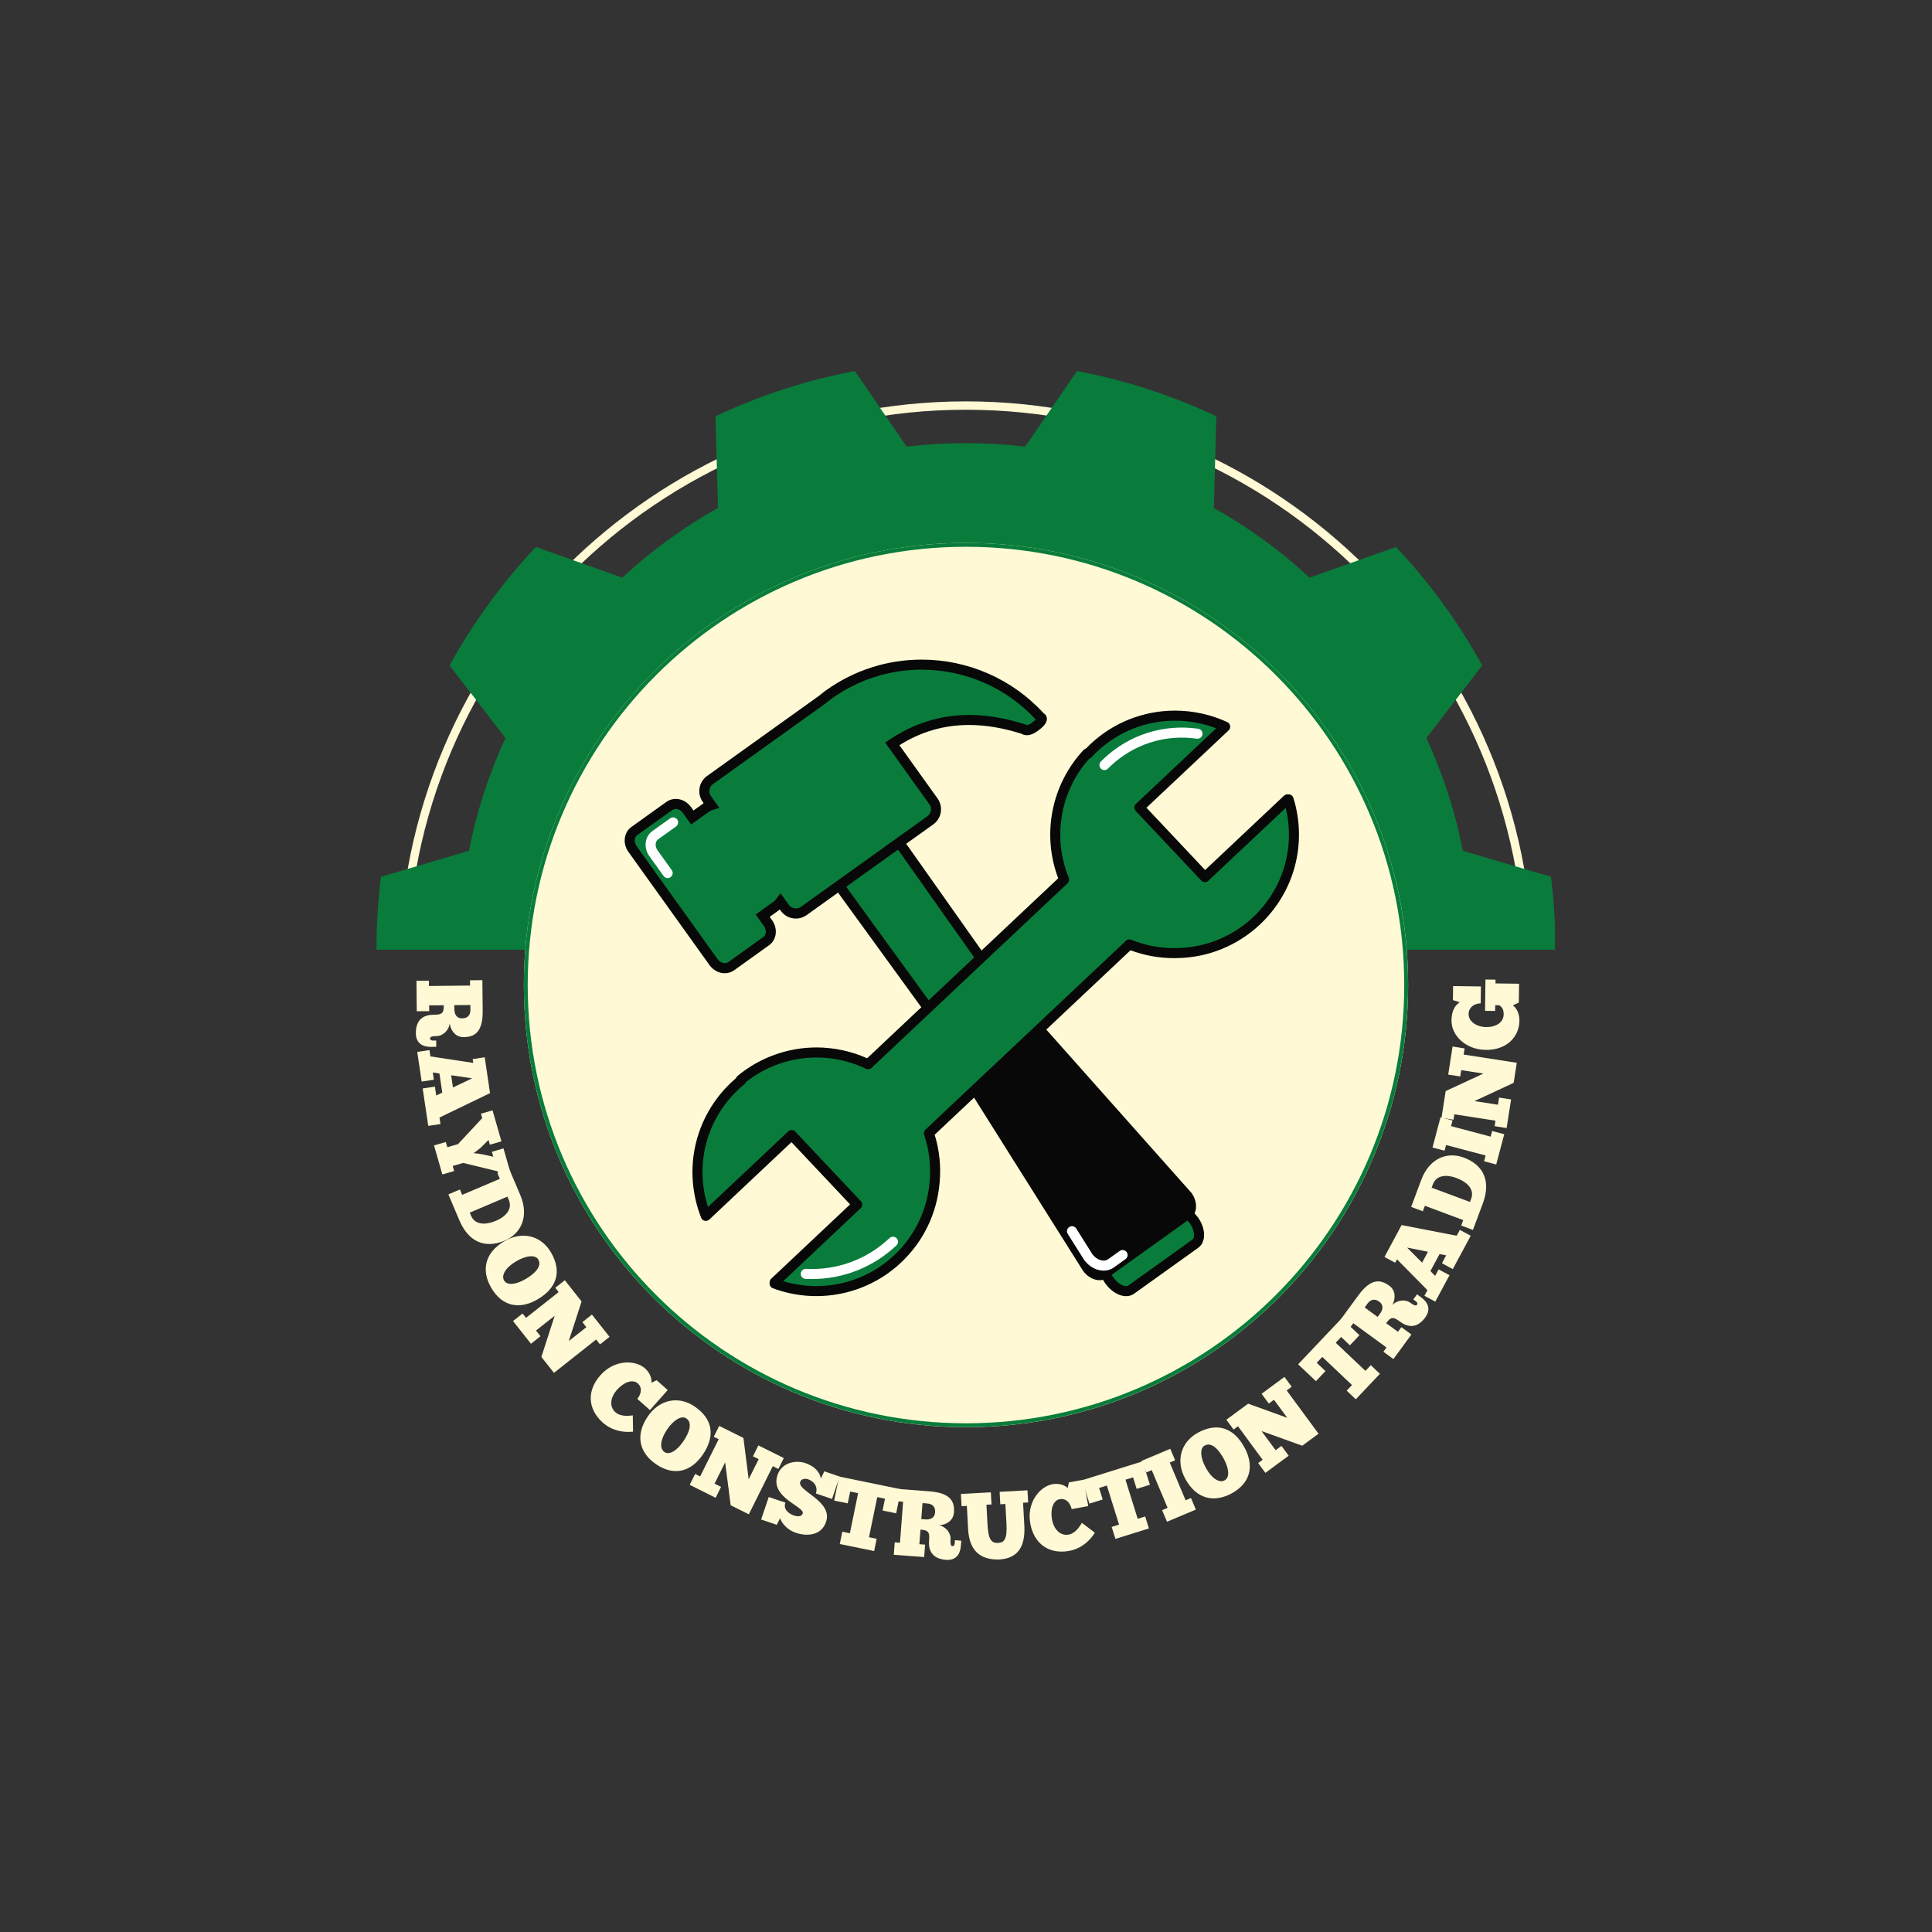 <svg xmlns="http://www.w3.org/2000/svg" xmlns:xlink="http://www.w3.org/1999/xlink" width="500" zoomAndPan="magnify" viewBox="0 0 375 375" height="500" preserveAspectRatio="xMidYMid meet" version="1.0"><rect x="0" y="0" width="375" height="375" fill="#333333" stroke="none"/><defs><g/><clipPath id="ca1ab9a9e3"><path d="M 77.441 77.906 L 297.191 77.906 L 297.191 173.156 L 77.441 173.156 Z M 77.441 77.906 " clip-rule="nonzero"/></clipPath><clipPath id="45960b8301"><path d="M 73.07 72 L 301.82 72 L 301.82 184.34 L 73.07 184.34 Z M 73.07 72 " clip-rule="nonzero"/></clipPath><clipPath id="ac43d8352f"><path d="M 101.68 105.379 L 273.32 105.379 L 273.32 277.023 L 101.68 277.023 Z M 101.68 105.379 " clip-rule="nonzero"/></clipPath><clipPath id="7f5420eeb7"><path d="M 187.5 105.379 C 140.102 105.379 101.68 143.805 101.68 191.203 C 101.68 238.602 140.102 277.023 187.5 277.023 C 234.898 277.023 273.32 238.602 273.32 191.203 C 273.32 143.805 234.898 105.379 187.5 105.379 Z M 187.5 105.379 " clip-rule="nonzero"/></clipPath><clipPath id="4fe2064252"><path d="M 101.68 105.379 L 273.312 105.379 L 273.312 277.012 L 101.68 277.012 Z M 101.68 105.379 " clip-rule="nonzero"/></clipPath><clipPath id="c90bdd6c66"><path d="M 187.496 105.379 C 140.098 105.379 101.68 143.801 101.68 191.195 C 101.68 238.59 140.098 277.012 187.496 277.012 C 234.891 277.012 273.312 238.59 273.312 191.195 C 273.312 143.801 234.891 105.379 187.496 105.379 Z M 187.496 105.379 " clip-rule="nonzero"/></clipPath><clipPath id="8e579a02ac"><path d="M 121.172 128 L 204 128 L 204 189 L 121.172 189 Z M 121.172 128 " clip-rule="nonzero"/></clipPath></defs><g clip-path="url(#ca1ab9a9e3)"><path fill="#fff9d5" d="M 187.496 298.02 C 126.828 298.02 77.441 248.629 77.441 187.965 C 77.441 127.297 126.828 77.906 187.496 77.906 C 248.164 77.906 297.555 127.297 297.555 187.965 C 297.555 248.629 248.164 298.02 187.496 298.02 Z M 187.496 79.531 C 127.699 79.531 79.066 128.164 79.066 187.965 C 79.066 247.762 127.699 296.395 187.496 296.395 C 247.297 296.395 295.926 247.762 295.926 187.965 C 295.926 128.164 247.297 79.531 187.496 79.531 Z M 187.496 79.531 " fill-opacity="1" fill-rule="nonzero"/></g><g clip-path="url(#45960b8301)"><path fill="#097c3c" d="M 301.043 198.602 C 301.609 193.949 301.914 189.211 301.914 184.395 C 301.914 179.578 301.609 174.84 301.043 170.184 L 283.938 165.145 C 282.441 157.473 280.031 150.148 276.855 143.246 L 287.703 129.156 C 283.09 120.797 277.461 113.066 270.965 106.164 L 254.203 112.113 L 254.184 112.113 C 248.559 106.914 242.324 102.359 235.605 98.594 L 236.09 80.801 C 227.59 76.793 218.52 73.82 209.047 72.016 L 198.988 86.691 C 195.223 86.246 191.379 86.023 187.492 86.023 C 183.586 86.023 179.762 86.246 175.977 86.691 L 165.914 72.016 C 156.441 73.82 147.375 76.793 138.875 80.801 L 139.359 98.594 C 132.641 102.359 126.406 106.914 120.777 112.113 L 120.758 112.113 L 104.02 106.164 C 97.52 113.066 91.895 120.797 87.258 129.156 L 98.109 143.246 C 94.93 150.148 92.523 157.473 91.023 165.145 L 73.941 170.184 C 73.375 174.84 73.07 179.578 73.07 184.395 C 73.07 189.211 73.375 193.949 73.941 198.602 L 91.023 203.645 C 92.523 211.316 94.93 218.641 98.109 225.543 L 87.258 239.633 C 91.895 247.992 97.52 255.723 104.02 262.625 L 120.777 256.676 C 126.406 261.875 132.637 266.41 139.359 270.176 L 138.871 287.984 C 147.375 291.992 156.441 294.969 165.914 296.77 L 175.992 282.074 C 179.758 282.52 183.605 282.742 187.492 282.742 C 191.379 282.742 195.223 282.52 198.988 282.074 L 209.047 296.77 C 218.52 294.969 227.59 291.996 236.09 287.988 L 235.605 270.195 C 242.324 266.41 248.559 261.875 254.184 256.676 L 270.965 262.625 C 277.461 255.723 283.09 247.992 287.703 239.633 L 276.855 225.543 C 280.031 218.641 282.441 211.316 283.938 203.645 Z M 187.512 252.141 C 150.086 252.141 119.746 221.801 119.746 184.375 C 119.746 146.988 150.086 116.648 187.512 116.648 C 224.898 116.648 255.238 146.988 255.238 184.375 C 255.238 221.801 224.898 252.141 187.512 252.141 Z M 187.512 252.141 " fill-opacity="1" fill-rule="nonzero"/></g><g clip-path="url(#ac43d8352f)"><g clip-path="url(#7f5420eeb7)"><path fill="#fff9d5" d="M 101.68 105.379 L 273.32 105.379 L 273.32 277.023 L 101.68 277.023 Z M 101.68 105.379 " fill-opacity="1" fill-rule="nonzero"/></g></g><g clip-path="url(#4fe2064252)"><g clip-path="url(#c90bdd6c66)"><path stroke-linecap="butt" transform="matrix(0.75, 0, 0, 0.75, 101.678, 105.38)" fill="none" stroke-linejoin="miter" d="M 114.424 -0.001 C 51.226 -0.001 0.003 51.228 0.003 114.42 C 0.003 177.613 51.226 228.842 114.424 228.842 C 177.617 228.842 228.846 177.613 228.846 114.42 C 228.846 51.228 177.617 -0.001 114.424 -0.001 Z M 114.424 -0.001 " stroke="#097c3c" stroke-width="2" stroke-opacity="1" stroke-miterlimit="4"/></g></g><g fill="#fff9d5" fill-opacity="1"><g transform="translate(80.829, 189.916)"><g><path d="M 12.801 0.332 L 10.402 0.355 L 10.414 1.379 L 2.43 1.461 L 2.422 0.434 L 0.004 0.457 L 0.062 6.371 L 2.48 6.348 L 2.469 5.23 L 5.305 5.203 C 5.32 6.832 4.922 7.039 3.254 7.055 C 1.113 7.074 -0.137 8.242 -0.113 10.641 C -0.094 12.672 1.32 13.297 2.84 13.281 L 3.848 13.273 L 3.836 12.047 L 3.23 12.051 C 2.863 12.055 2.645 11.91 2.641 11.637 C 2.637 11.309 3.094 11.191 3.883 11.188 C 5.199 11.172 6.289 10.027 6.457 8.762 C 6.691 10.277 7.711 11.402 9.141 11.391 C 11.227 11.371 12.902 10.527 12.859 6.281 Z M 10.469 5.152 L 10.477 6.066 C 10.488 7.129 9.945 7.738 8.863 7.75 C 7.895 7.758 7.375 7.066 7.363 6.008 L 7.355 5.184 Z M 10.469 5.152 "/></g></g></g><g fill="#fff9d5" fill-opacity="1"><g transform="translate(80.945, 203.899)"><g><path d="M 2.176 14.633 L 4.551 14.281 L 4.359 13.012 L 14.172 8.277 L 13.137 1.32 L 10.801 1.668 L 10.91 2.41 L 2.598 1.148 L 2.414 -0.082 L 0.039 0.273 L 0.898 6.031 L 3.27 5.676 L 3.059 4.266 L 4.348 4.461 L 4.898 8.176 L 3.727 8.738 L 3.469 7.016 L 1.098 7.371 Z M 6.621 4.809 L 10.707 5.402 L 6.973 7.18 Z M 6.621 4.809 "/></g></g></g><g fill="#fff9d5" fill-opacity="1"><g transform="translate(83.355, 219.227)"><g><path d="M 8.621 4.555 C 8.902 4.398 9.586 3.801 9.891 3.598 L 11.465 2.043 L 11.727 2.957 L 13.977 2.312 L 12.25 -3.707 L 9.996 -3.059 L 10.246 -2.199 L 5.543 2.848 L 3.465 3.445 L 3.176 2.441 L 0.891 3.098 L 2.504 8.73 L 4.793 8.07 L 4.512 7.086 L 6.551 6.5 L 13.207 8.113 L 13.48 9.066 L 15.73 8.418 L 14.371 3.684 L 12.121 4.332 L 12.398 5.297 L 10.344 4.84 C 9.863 4.77 9.016 4.594 8.641 4.625 Z M 8.621 4.555 "/></g></g></g><g fill="#fff9d5" fill-opacity="1"><g transform="translate(86.846, 231.408)"><g><path d="M 0.18 0.422 L 2.336 5.492 C 4.102 9.637 7.297 11.023 11.137 9.387 C 14.355 8.02 15.875 4.625 14.141 0.551 L 11.957 -4.59 L 9.73 -3.645 L 10.176 -2.598 L 2.863 0.512 L 2.418 -0.531 Z M 4.332 3.965 L 11.645 0.855 L 11.918 1.496 C 12.676 3.281 11.293 4.746 9.488 5.516 C 7.383 6.41 5.398 6.379 4.605 4.605 Z M 4.332 3.965 "/></g></g></g><g fill="#fff9d5" fill-opacity="1"><g transform="translate(92.195, 243.947)"><g><path d="M 3.176 6.055 C 5.273 9.621 8.617 10.332 12.188 8.234 C 15.738 6.148 17 2.984 14.73 -0.883 C 12.809 -4.148 9.121 -5.039 5.711 -3.039 C 1.766 -0.719 1.238 2.754 3.176 6.055 Z M 5.652 4.598 C 5.059 3.59 5.934 2.078 8.004 0.863 C 9.961 -0.289 11.738 -0.441 12.289 0.531 C 13.004 1.746 11.777 3.168 9.867 4.289 C 7.91 5.438 6.238 5.594 5.652 4.598 Z M 5.652 4.598 "/></g></g></g><g fill="#fff9d5" fill-opacity="1"><g transform="translate(99.293, 256.055)"><g><path d="M 17.168 4.891 L 19.02 3.43 L 15.602 -0.895 L 13.75 0.57 L 14.523 1.547 L 11.102 4.246 L 13.594 -3.438 L 10.336 -7.562 L 8.484 -6.098 L 9.141 -5.262 L 2.805 -0.258 L 2.137 -1.105 L 0.285 0.359 L 3.77 4.77 L 5.621 3.305 L 4.746 2.199 L 8.367 -0.66 L 5.789 7.328 L 8.23 10.414 L 16.418 3.945 Z M 17.168 4.891 "/></g></g></g><g fill="#fff9d5" fill-opacity="1"><g transform="translate(108.938, 267.84)"><g/></g></g><g fill="#fff9d5" fill-opacity="1"><g transform="translate(112.166, 271.446)"><g><path d="M 10.66 3.266 C 10.418 3.293 8.445 3.695 7.293 2.676 C 5.992 1.523 6.375 -0.316 7.578 -1.672 C 8.902 -3.164 10.629 -3.812 11.613 -2.938 C 12.586 -2.074 12.281 -0.852 11.535 0.074 L 13.984 2.25 L 17.438 -1.641 L 15.285 -3.547 L 14.289 -3.059 C 14.312 -3.332 14.379 -4.648 13.008 -5.863 C 11.215 -7.453 7.168 -7.664 4.371 -4.516 C 1.664 -1.461 1.941 2.113 4.848 4.691 C 6.641 6.281 8.867 6.641 10.711 6.441 Z M 10.66 3.266 "/></g></g></g><g fill="#fff9d5" fill-opacity="1"><g transform="translate(121.885, 280.075)"><g><path d="M 5.453 4.125 C 8.867 6.461 12.199 5.676 14.531 2.262 C 16.859 -1.141 16.652 -4.539 12.949 -7.07 C 9.82 -9.211 6.105 -8.445 3.875 -5.18 C 1.289 -1.402 2.293 1.965 5.453 4.125 Z M 7.074 1.754 C 6.105 1.094 6.254 -0.648 7.605 -2.629 C 8.887 -4.504 10.434 -5.398 11.344 -4.754 C 12.508 -3.957 12.004 -2.152 10.754 -0.32 C 9.473 1.551 8.027 2.402 7.074 1.754 Z M 7.074 1.754 "/></g></g></g><g fill="#fff9d5" fill-opacity="1"><g transform="translate(133.464, 288.007)"><g><path d="M 17.617 -2.883 L 18.668 -5 L 13.734 -7.457 L 12.684 -5.34 L 13.797 -4.785 L 11.855 -0.887 L 10.836 -8.898 L 6.133 -11.242 L 5.078 -9.129 L 6.031 -8.656 L 2.43 -1.43 L 1.461 -1.91 L 0.41 0.203 L 5.441 2.711 L 6.492 0.598 L 5.23 -0.031 L 7.289 -4.164 L 8.359 4.164 L 11.883 5.918 L 16.535 -3.422 Z M 17.617 -2.883 "/></g></g></g><g fill="#fff9d5" fill-opacity="1"><g transform="translate(147.299, 294.789)"><g><path d="M 0.434 0.148 L 3.469 1.176 L 4.109 -0.094 C 4.504 0.91 5.441 2.137 7.191 2.73 C 9.258 3.434 12.117 3.32 13.035 0.617 C 14.418 -3.457 7.41 -5.371 8.02 -7.16 C 8.223 -7.766 9.023 -7.84 9.527 -7.672 C 10.738 -7.258 11.496 -6.191 11.062 -4.906 L 14.199 -3.84 L 15.68 -8.191 L 12.695 -9.207 L 12.027 -7.809 C 11.777 -9.344 10.461 -10.312 9.004 -10.805 C 7.305 -11.383 4.484 -11.047 3.613 -8.48 C 2.113 -4.059 8.965 -2.371 8.504 -1.02 C 8.258 -0.289 7.344 -0.445 6.738 -0.652 C 6.02 -0.934 4.648 -1.672 5.141 -3.129 L 1.918 -4.223 Z M 0.434 0.148 "/></g></g></g><g fill="#fff9d5" fill-opacity="1"><g transform="translate(160.023, 299.078)"><g><path d="M 14.879 -10.008 L 2.844 -12.48 L 1.887 -7.816 L 4.523 -7.277 L 4.996 -9.57 L 6.535 -9.254 L 4.938 -1.473 L 3.469 -1.773 L 2.977 0.613 L 9.648 1.98 L 10.137 -0.402 L 8.648 -0.707 L 10.25 -8.492 L 11.754 -8.184 L 11.285 -5.887 L 13.922 -5.344 Z M 14.879 -10.008 "/></g></g></g><g fill="#fff9d5" fill-opacity="1"><g transform="translate(173.027, 301.742)"><g><path d="M 1.422 -12.727 L 1.242 -10.336 L 2.266 -10.258 L 1.66 -2.297 L 0.641 -2.375 L 0.457 0.035 L 6.352 0.48 L 6.535 -1.93 L 5.422 -2.012 L 5.637 -4.844 C 7.262 -4.719 7.434 -4.305 7.305 -2.641 C 7.145 -0.504 8.199 0.84 10.59 1.023 C 12.617 1.176 13.363 -0.18 13.477 -1.695 L 13.555 -2.699 L 12.328 -2.793 L 12.285 -2.191 C 12.258 -1.824 12.094 -1.617 11.82 -1.637 C 11.492 -1.664 11.418 -2.129 11.477 -2.914 C 11.574 -4.227 10.527 -5.41 9.281 -5.688 C 10.812 -5.793 12.02 -6.711 12.129 -8.133 C 12.285 -10.215 11.594 -11.957 7.355 -12.277 Z M 6.027 -9.992 L 6.938 -9.922 C 8 -9.84 8.559 -9.25 8.477 -8.172 C 8.402 -7.203 7.672 -6.746 6.613 -6.824 L 5.793 -6.887 Z M 6.027 -9.992 "/></g></g></g><g fill="#fff9d5" fill-opacity="1"><g transform="translate(186.935, 302.767)"><g><path d="M -0.426 -12.793 L -0.293 -10.418 L 0.73 -10.473 L 0.977 -5.957 C 1.203 -1.809 3.285 0.023 6.98 -0.07 C 10.418 -0.258 12.121 -2.312 11.887 -6.645 L 11.641 -11.09 L 12.629 -11.141 L 12.5 -13.5 L 7.09 -13.203 L 7.223 -10.793 L 8.207 -10.844 L 8.422 -6.969 C 8.594 -3.824 7.887 -3.348 6.77 -3.285 C 5.602 -3.223 4.906 -3.809 4.746 -6.75 L 4.531 -10.699 L 5.52 -10.754 L 5.391 -13.113 Z M -0.426 -12.793 "/></g></g></g><g fill="#fff9d5" fill-opacity="1"><g transform="translate(200.836, 301.95)"><g><path d="M 9.148 -6.375 C 9.02 -6.168 8.117 -4.363 6.605 -4.09 C 4.895 -3.777 3.684 -5.211 3.359 -6.996 C 3 -8.961 3.555 -10.715 4.852 -10.953 C 6.129 -11.188 6.906 -10.191 7.176 -9.031 L 10.398 -9.621 L 9.465 -14.734 L 6.637 -14.219 L 6.406 -13.137 C 6.207 -13.32 5.211 -14.184 3.41 -13.855 C 1.051 -13.422 -1.613 -10.371 -0.855 -6.227 C -0.125 -2.211 2.863 -0.223 6.68 -0.922 C 9.039 -1.352 10.695 -2.879 11.676 -4.453 Z M 9.148 -6.375 "/></g></g></g><g fill="#fff9d5" fill-opacity="1"><g transform="translate(213.601, 299.605)"><g><path d="M 8.172 -15.961 L -3.555 -12.297 L -2.137 -7.754 L 0.434 -8.555 L -0.266 -10.793 L 1.238 -11.262 L 3.609 -3.68 L 2.176 -3.23 L 2.902 -0.906 L 9.402 -2.938 L 8.676 -5.262 L 7.227 -4.809 L 4.855 -12.395 L 6.324 -12.852 L 7.023 -10.613 L 9.59 -11.418 Z M 8.172 -15.961 "/></g></g></g><g fill="#fff9d5" fill-opacity="1"><g transform="translate(226.092, 295.544)"><g><path d="M -4.543 -11.973 L -3.605 -9.746 L -2.543 -10.191 L 0.539 -2.871 L -0.523 -2.422 L 0.422 -0.176 L 6.023 -2.535 L 5.078 -4.781 L 4.035 -4.34 L 0.953 -11.664 L 1.996 -12.105 L 1.059 -14.332 Z M -4.543 -11.973 "/></g></g></g><g fill="#fff9d5" fill-opacity="1"><g transform="translate(232.898, 292.836)"><g><path d="M 6.16 -2.969 C 9.797 -4.941 10.617 -8.262 8.645 -11.898 C 6.68 -15.52 3.559 -16.891 -0.383 -14.75 C -3.711 -12.941 -4.73 -9.285 -2.844 -5.812 C -0.66 -1.789 2.797 -1.145 6.16 -2.969 Z M 4.789 -5.496 C 3.758 -4.938 2.277 -5.859 1.133 -7.969 C 0.051 -9.965 -0.043 -11.746 0.945 -12.262 C 2.188 -12.938 3.562 -11.664 4.621 -9.715 C 5.703 -7.723 5.801 -6.043 4.789 -5.496 Z M 4.789 -5.496 "/></g></g></g><g fill="#fff9d5" fill-opacity="1"><g transform="translate(245.24, 286.154)"><g><path d="M 5.473 -16.992 L 4.07 -18.895 L -0.367 -15.625 L 1.035 -13.723 L 2.035 -14.461 L 4.621 -10.953 L -2.977 -13.703 L -7.207 -10.586 L -5.805 -8.684 L -4.949 -9.316 L -0.164 -2.812 L -1.031 -2.172 L 0.367 -0.27 L 4.895 -3.605 L 3.492 -5.508 L 2.359 -4.672 L -0.379 -8.387 L 7.52 -5.539 L 10.688 -7.871 L 4.5 -16.273 Z M 5.473 -16.992 "/></g></g></g><g fill="#fff9d5" fill-opacity="1"><g transform="translate(257.351, 276.92)"><g/></g></g><g fill="#fff9d5" fill-opacity="1"><g transform="translate(261.069, 273.81)"><g><path d="M -0.656 -17.918 L -9.102 -9 L -5.648 -5.727 L -3.797 -7.68 L -5.496 -9.293 L -4.414 -10.434 L 1.355 -4.973 L 0.32 -3.883 L 2.09 -2.207 L 6.773 -7.152 L 5.004 -8.828 L 3.961 -7.723 L -1.809 -13.188 L -0.75 -14.305 L 0.949 -12.691 L 2.801 -14.645 Z M -0.656 -17.918 "/></g></g></g><g fill="#fff9d5" fill-opacity="1"><g transform="translate(270.192, 264.169)"><g><path d="M -10.062 -7.922 L -8.125 -6.508 L -7.52 -7.332 L -1.074 -2.625 L -1.68 -1.797 L 0.27 -0.371 L 3.758 -5.145 L 1.809 -6.57 L 1.148 -5.668 L -1.141 -7.344 C -0.18 -8.66 0.266 -8.582 1.609 -7.602 C 3.34 -6.336 5.039 -6.523 6.453 -8.457 C 7.652 -10.098 6.895 -11.449 5.668 -12.344 L 4.855 -12.938 L 4.129 -11.949 L 4.617 -11.594 C 4.914 -11.375 5.004 -11.129 4.844 -10.906 C 4.648 -10.641 4.215 -10.82 3.578 -11.285 C 2.512 -12.062 0.957 -11.797 0.062 -10.883 C 0.781 -12.242 0.641 -13.75 -0.512 -14.594 C -2.199 -15.824 -4.043 -16.156 -6.551 -12.727 Z M -5.309 -10.391 L -4.77 -11.129 C -4.145 -11.984 -3.344 -12.148 -2.473 -11.512 C -1.688 -10.941 -1.684 -10.074 -2.312 -9.219 L -2.797 -8.555 Z M -5.309 -10.391 "/></g></g></g><g fill="#fff9d5" fill-opacity="1"><g transform="translate(278.46, 252.892)"><g><path d="M 7.004 -13.031 L 4.895 -14.164 L 4.285 -13.035 L -6.41 -15.105 L -9.738 -8.914 L -7.656 -7.797 L -7.301 -8.457 L -1.395 -2.473 L -1.984 -1.379 L 0.129 -0.242 L 2.887 -5.371 L 0.773 -6.504 L 0.098 -5.246 L -0.816 -6.176 L 0.961 -9.48 L 2.238 -9.23 L 1.418 -7.699 L 3.527 -6.562 Z M -2.43 -7.812 L -5.352 -10.734 L -1.293 -9.926 Z M -2.43 -7.812 "/></g></g></g><g fill="#fff9d5" fill-opacity="1"><g transform="translate(285.737, 239.161)"><g><path d="M 0.16 -0.43 L 2.086 -5.594 C 3.66 -9.812 2.293 -13.02 -1.617 -14.477 C -4.895 -15.699 -8.332 -14.285 -9.879 -10.133 L -11.832 -4.898 L -9.566 -4.055 L -9.172 -5.121 L -1.727 -2.344 L -2.121 -1.281 Z M -0.414 -5.859 L -7.859 -8.637 L -7.617 -9.289 C -6.938 -11.105 -4.922 -11.215 -3.09 -10.531 C -0.945 -9.73 0.473 -8.344 -0.172 -6.512 Z M -0.414 -5.859 "/></g></g></g><g fill="#fff9d5" fill-opacity="1"><g transform="translate(290.296, 226.466)"><g><path d="M -12.25 -3.73 L -9.914 -3.109 L -9.617 -4.223 L -1.941 -2.184 L -2.234 -1.066 L 0.117 -0.441 L 1.68 -6.316 L -0.676 -6.941 L -0.965 -5.844 L -8.645 -7.887 L -8.355 -8.984 L -10.691 -9.605 Z M -12.25 -3.73 "/></g></g></g><g fill="#fff9d5" fill-opacity="1"><g transform="translate(292.367, 219.405)"><g><path d="M -8.09 -15.91 L -10.426 -16.273 L -11.27 -10.828 L -8.938 -10.465 L -8.746 -11.695 L -4.438 -11.027 L -11.766 -7.625 L -12.574 -2.434 L -10.238 -2.07 L -10.078 -3.121 L -2.098 -1.883 L -2.262 -0.816 L 0.07 -0.453 L 0.934 -6.008 L -1.402 -6.367 L -1.617 -4.977 L -6.176 -5.684 L 1.434 -9.227 L 2.035 -13.117 L -8.277 -14.719 Z M -8.09 -15.91 "/></g></g></g><g fill="#fff9d5" fill-opacity="1"><g transform="translate(294.676, 204.142)"><g><path d="M 0.125 -9.539 L 0.176 -13.199 L -4.402 -13.262 L -4.391 -13.992 L -6.352 -14.02 L -6.43 -7.941 L -4.473 -7.914 L -4.457 -9.031 L -3.688 -9.02 C -3.215 -8.738 -2.801 -8.297 -2.816 -7.25 C -2.836 -5.66 -4.348 -4.762 -6.215 -4.789 C -8.047 -4.812 -9.645 -5.859 -9.625 -7.344 C -9.609 -8.422 -8.758 -9.363 -7.273 -9.398 L -7.23 -12.676 L -12.629 -12.746 L -12.664 -10.02 L -11.352 -9.617 C -11.648 -9.328 -12.902 -8.723 -12.938 -6.066 C -12.977 -3.211 -10.266 -0.41 -6.277 -0.359 C -2.32 -0.305 0.203 -2.816 0.246 -6.02 C 0.262 -7.43 -0.363 -8.574 -1.035 -8.984 Z M 0.125 -9.539 "/></g></g></g><path fill="#097c3c" d="M 231.707 236.832 C 232.957 238.578 233.094 240.621 232.012 241.395 L 219.559 250.316 C 218.48 251.09 216.59 250.305 215.34 248.559 L 188.59 207.297 L 163.777 173.129 C 162.527 171.383 162.391 169.34 163.473 168.566 L 171.195 163.035 C 172.273 162.262 174.164 163.047 175.414 164.793 L 199.324 198.648 Z M 231.707 236.832 " fill-opacity="1" fill-rule="nonzero"/><path fill="#080808" d="M 218.574 251.586 C 217.18 251.586 215.637 250.645 214.547 249.125 L 187.773 207.828 L 162.988 173.703 C 161.398 171.48 161.363 168.879 162.902 167.773 L 170.625 162.242 C 171.066 161.93 171.602 161.762 172.18 161.762 C 173.578 161.762 175.121 162.707 176.207 164.223 L 200.098 198.051 L 232.5 236.262 C 234.09 238.48 234.125 241.082 232.582 242.188 L 220.129 251.105 C 219.688 251.422 219.152 251.586 218.574 251.586 Z M 172.18 163.711 C 172.008 163.711 171.867 163.75 171.762 163.828 L 164.039 169.359 C 163.5 169.746 163.613 171.227 164.566 172.562 L 189.379 206.723 L 216.156 248.027 C 216.941 249.121 217.965 249.637 218.574 249.637 C 218.742 249.637 218.883 249.598 218.992 249.523 L 231.445 240.602 C 231.98 240.219 231.871 238.754 230.938 237.43 L 198.531 199.211 L 174.617 165.352 C 173.812 164.227 172.789 163.711 172.18 163.711 Z M 172.18 163.711 " fill-opacity="1" fill-rule="nonzero"/><path fill="#080808" d="M 197.707 193.719 L 183.293 204.039 L 184 205.008 L 210.211 246.652 C 211.461 248.398 213.605 249.004 214.996 248.008 L 231.027 236.523 C 232.418 235.527 232.531 233.305 231.281 231.559 L 197.945 194.059 Z M 197.707 193.719 " fill-opacity="1" fill-rule="nonzero"/><path fill="#ffffff" d="M 214.223 246.633 C 213.859 246.633 213.488 246.578 213.113 246.473 C 212.059 246.176 211.102 245.48 210.41 244.516 L 207.25 239.496 C 206.961 239.039 207.098 238.438 207.555 238.152 C 208.008 237.867 208.609 238.004 208.898 238.457 L 212.027 243.43 C 212.43 243.988 213.016 244.418 213.645 244.598 C 214.191 244.754 214.703 244.688 215.082 244.418 L 217.328 242.809 C 217.766 242.496 218.375 242.598 218.688 243.035 C 219 243.473 218.898 244.082 218.461 244.395 L 216.219 246 C 215.637 246.418 214.953 246.633 214.223 246.633 Z M 214.223 246.633 " fill-opacity="1" fill-rule="nonzero"/><path fill="#097c3c" d="M 201.969 139.23 C 191.527 127.656 173.828 125.523 160.855 134.816 C 160.426 135.121 160.031 135.461 159.621 135.785 L 137.805 151.414 C 136.625 152.262 136.352 153.902 137.199 155.082 L 138.051 156.273 C 137.707 156.383 137.367 156.535 137.055 156.758 L 134.379 158.676 L 133.34 157.219 C 132.492 156.039 130.965 155.688 129.922 156.434 L 123.125 161.305 C 122.086 162.047 121.926 163.609 122.77 164.789 L 138.504 186.754 C 139.352 187.938 140.879 188.285 141.918 187.543 L 148.719 182.672 C 149.758 181.926 149.918 180.367 149.07 179.188 L 148.027 177.73 L 150.703 175.816 C 151.016 175.59 151.27 175.32 151.484 175.027 L 152.336 176.219 C 153.18 177.398 154.824 177.672 156.004 176.824 L 180.582 159.219 C 181.762 158.375 182.031 156.734 181.188 155.551 L 173.188 144.383 C 181.305 138.91 189.949 138.715 198.734 141.551 C 198.734 141.551 199.344 142.152 200.734 141.16 C 203.078 139.488 201.969 139.23 201.969 139.23 Z M 201.969 139.23 " fill-opacity="1" fill-rule="nonzero"/><g clip-path="url(#8e579a02ac)"><path fill="#080808" d="M 140.68 188.906 C 139.531 188.906 138.422 188.312 137.711 187.32 L 121.98 165.355 C 121.434 164.594 121.18 163.68 121.27 162.785 C 121.367 161.844 121.82 161.035 122.555 160.512 L 129.355 155.641 C 129.879 155.266 130.504 155.066 131.164 155.066 C 132.309 155.066 133.418 155.66 134.129 156.652 L 134.605 157.316 L 136.488 155.965 C 136.52 155.941 136.551 155.922 136.582 155.898 L 136.406 155.652 C 135.25 154.035 135.621 151.781 137.234 150.621 L 159.055 134.996 L 159.383 134.727 C 159.68 134.488 159.973 134.246 160.289 134.023 C 165.762 130.102 172.199 128.031 178.91 128.031 C 187.91 128.031 196.516 131.82 202.559 138.43 C 202.836 138.594 203.098 138.875 203.18 139.293 C 203.383 140.312 202.344 141.211 201.301 141.953 C 200.602 142.453 199.934 142.703 199.312 142.703 C 198.848 142.703 198.508 142.562 198.297 142.43 C 194.73 141.293 191.309 140.719 188.117 140.719 C 183.227 140.719 178.785 142.004 174.574 144.645 L 181.98 154.984 C 183.137 156.602 182.766 158.855 181.148 160.012 L 156.574 177.617 C 155.957 178.059 155.23 178.293 154.477 178.293 C 153.316 178.293 152.219 177.73 151.543 176.789 L 151.367 176.539 C 151.336 176.562 151.305 176.586 151.273 176.605 L 149.391 177.957 L 149.863 178.621 C 151.02 180.234 150.762 182.406 149.285 183.465 L 142.484 188.336 C 141.961 188.707 141.336 188.906 140.68 188.906 Z M 131.164 157.016 C 130.91 157.016 130.684 157.086 130.492 157.223 L 123.691 162.094 C 123.418 162.289 123.246 162.605 123.211 162.98 C 123.168 163.402 123.293 163.844 123.562 164.223 L 139.297 186.188 C 139.805 186.898 140.77 187.168 141.352 186.75 L 148.152 181.879 C 148.754 181.449 148.812 180.492 148.281 179.754 L 146.668 177.504 L 150.137 175.023 C 150.34 174.879 150.523 174.691 150.699 174.453 L 151.496 173.367 L 153.129 175.652 C 153.641 176.363 154.719 176.547 155.438 176.031 L 180.016 158.426 C 180.758 157.895 180.93 156.859 180.398 156.121 L 171.812 144.137 L 172.645 143.574 C 177.371 140.387 182.578 138.77 188.117 138.77 C 191.555 138.77 195.227 139.395 199.035 140.621 L 199.258 140.695 L 199.316 140.754 C 199.445 140.746 199.715 140.691 200.172 140.367 C 200.609 140.055 200.879 139.824 201.043 139.664 C 195.375 133.508 187.324 129.98 178.91 129.98 C 172.609 129.98 166.562 131.926 161.422 135.609 C 161.141 135.809 160.879 136.027 160.613 136.238 L 160.227 136.551 L 138.371 152.207 C 137.629 152.742 137.457 153.777 137.988 154.52 L 139.629 156.805 L 138.34 157.207 C 138.059 157.293 137.824 157.406 137.625 157.551 L 134.156 160.035 L 132.547 157.789 C 132.203 157.312 131.676 157.016 131.164 157.016 Z M 131.164 157.016 " fill-opacity="1" fill-rule="nonzero"/></g><path fill="#097c3c" d="M 130.648 159.629 L 127.18 162.113 C 126.141 162.859 125.984 164.418 126.828 165.598 L 129.594 169.457 " fill-opacity="1" fill-rule="nonzero"/><path fill="#ffffff" d="M 129.594 170.434 C 129.289 170.434 128.992 170.293 128.801 170.027 L 126.035 166.168 C 125.488 165.406 125.238 164.488 125.328 163.594 C 125.422 162.656 125.879 161.848 126.613 161.32 L 130.082 158.836 C 130.52 158.523 131.129 158.625 131.441 159.062 C 131.754 159.5 131.656 160.109 131.215 160.422 L 127.75 162.906 C 127.477 163.102 127.305 163.414 127.27 163.793 C 127.227 164.215 127.352 164.656 127.621 165.031 L 130.387 168.891 C 130.699 169.328 130.598 169.938 130.16 170.25 C 129.988 170.375 129.789 170.434 129.594 170.434 Z M 129.594 170.434 " fill-opacity="1" fill-rule="nonzero"/><path fill="#080808" d="M 201.758 181.199 C 200.125 179.469 197.082 179.688 194.957 181.691 L 193.172 183.371 L 191.801 184.66 " fill-opacity="1" fill-rule="nonzero"/><path fill="#ffffff" d="M 191.801 185.637 C 191.543 185.637 191.285 185.531 191.094 185.328 C 190.723 184.938 190.742 184.32 191.133 183.953 L 194.289 180.98 C 196.801 178.613 200.469 178.414 202.465 180.531 C 202.836 180.926 202.816 181.543 202.426 181.91 C 202.035 182.281 201.418 182.262 201.047 181.871 C 199.785 180.531 197.355 180.77 195.625 182.398 L 192.469 185.371 C 192.281 185.547 192.043 185.637 191.801 185.637 Z M 191.801 185.637 " fill-opacity="1" fill-rule="nonzero"/><path fill="#097c3c" d="M 180.297 219.949 C 180.363 219.895 180.43 219.844 180.488 219.785 L 187.367 213.305 L 212.145 189.969 L 219.023 183.488 C 219.082 183.43 219.137 183.367 219.195 183.309 C 222.199 184.527 225.414 185.09 228.617 184.988 C 234.109 184.867 239.578 182.793 243.895 178.727 C 250.508 172.5 252.621 163.285 250.117 155.152 L 249.938 155.32 C 249.922 155.266 249.906 155.211 249.891 155.156 L 233.871 170.246 L 221.152 156.742 L 237.812 141.047 C 229.516 137.195 219.355 138.512 212.285 145.168 C 211.883 145.547 211.5 145.938 211.133 146.34 L 211.035 146.234 C 204.746 152.957 203.195 162.586 206.547 170.73 L 200.035 176.867 L 175.012 200.434 L 168.5 206.57 C 160.566 202.734 150.867 203.707 143.777 209.586 L 143.875 209.688 C 143.457 210.031 143.043 210.391 142.641 210.77 C 135.574 217.426 133.648 227.488 137 236.004 L 153.66 220.312 L 166.383 233.816 L 150.363 248.902 C 150.418 248.926 150.469 248.941 150.523 248.961 L 150.344 249.129 C 158.312 252.117 167.637 250.559 174.25 244.328 C 178.566 240.262 180.965 234.926 181.414 229.449 C 181.707 226.262 181.336 223.02 180.297 219.949 Z M 180.297 219.949 " fill-opacity="1" fill-rule="nonzero"/><path fill="#080808" d="M 158.457 251.574 C 158.453 251.574 158.457 251.574 158.457 251.574 C 155.555 251.574 152.707 251.059 150 250.043 C 149.684 249.926 149.453 249.652 149.387 249.324 C 149.363 249.191 149.363 249.062 149.387 248.938 C 149.379 248.66 149.488 248.391 149.695 248.195 L 165.004 233.773 L 153.621 221.691 L 137.672 236.715 C 137.434 236.934 137.105 237.027 136.789 236.957 C 136.473 236.887 136.215 236.664 136.094 236.363 C 132.473 227.16 134.777 216.836 141.973 210.062 C 142.254 209.797 142.547 209.535 142.855 209.27 C 142.914 209.102 143.02 208.953 143.156 208.836 C 147.457 205.273 152.898 203.309 158.484 203.309 C 161.859 203.309 165.242 204.031 168.312 205.41 L 205.398 170.477 C 202.172 161.961 204.07 152.254 210.324 145.57 C 210.445 145.438 210.605 145.344 210.777 145.297 C 211.055 145.008 211.336 144.727 211.617 144.461 C 216.09 140.25 221.934 137.93 228.074 137.93 C 231.562 137.93 235.074 138.703 238.223 140.164 C 238.516 140.301 238.723 140.574 238.773 140.895 C 238.824 141.211 238.715 141.535 238.48 141.758 L 222.527 156.781 L 233.914 168.867 L 249.223 154.445 C 249.426 154.254 249.703 154.156 249.98 154.188 C 250.109 154.168 250.238 154.176 250.363 154.211 C 250.691 154.297 250.949 154.543 251.047 154.863 C 253.766 163.695 251.281 173.109 244.562 179.438 C 240.234 183.512 234.578 185.832 228.637 185.961 C 228.391 185.969 228.137 185.973 227.883 185.973 C 224.977 185.973 222.137 185.461 219.43 184.445 L 181.418 220.25 C 182.348 223.262 182.672 226.383 182.379 229.539 C 181.895 235.453 179.246 240.961 174.918 245.039 C 170.445 249.254 164.598 251.574 158.457 251.574 Z M 152.027 248.676 C 154.109 249.305 156.266 249.625 158.457 249.625 C 164.102 249.625 169.473 247.492 173.582 243.621 C 177.559 239.875 179.996 234.816 180.441 229.371 C 180.727 226.266 180.367 223.203 179.375 220.262 C 179.246 219.879 179.367 219.453 179.676 219.199 C 179.68 219.195 179.727 219.156 179.73 219.156 C 179.758 219.133 179.789 219.109 179.816 219.082 L 218.355 182.781 C 218.379 182.758 218.406 182.727 218.434 182.699 L 218.488 182.641 C 218.762 182.348 219.191 182.254 219.562 182.406 C 222.43 183.57 225.484 184.113 228.586 184.016 C 234.055 183.895 239.25 181.766 243.227 178.02 C 249.055 172.531 251.418 164.512 249.562 156.809 L 234.539 170.957 C 234.352 171.133 234.098 171.227 233.844 171.223 C 233.586 171.215 233.34 171.102 233.164 170.914 L 220.441 157.41 C 220.266 157.223 220.172 156.973 220.18 156.715 C 220.188 156.457 220.297 156.211 220.484 156.035 L 236.059 141.363 C 233.527 140.391 230.793 139.879 228.078 139.879 C 222.434 139.879 217.062 142.008 212.953 145.879 C 212.586 146.227 212.215 146.605 211.852 147 C 211.727 147.133 211.574 147.227 211.402 147.277 C 205.797 153.555 204.238 162.559 207.449 170.359 C 207.605 170.734 207.512 171.164 207.219 171.441 L 169.168 207.281 C 168.875 207.559 168.441 207.625 168.078 207.449 C 165.113 206.016 161.797 205.258 158.484 205.258 C 153.523 205.258 148.68 206.945 144.797 210.02 C 144.734 210.184 144.633 210.332 144.492 210.445 C 144.062 210.797 143.676 211.137 143.309 211.48 C 137.055 217.371 134.82 226.18 137.418 234.273 L 152.996 219.602 C 153.387 219.234 154.004 219.254 154.371 219.645 L 167.09 233.148 C 167.27 233.336 167.363 233.586 167.355 233.844 C 167.348 234.102 167.238 234.348 167.051 234.523 Z M 152.027 248.676 " fill-opacity="1" fill-rule="nonzero"/><path fill="#097c3c" d="M 156.398 247.258 C 162.438 247.555 168.582 245.492 173.332 241.02 " fill-opacity="1" fill-rule="nonzero"/><path fill="#ffffff" d="M 157.566 248.262 C 157.164 248.262 156.758 248.254 156.352 248.234 C 155.812 248.207 155.398 247.75 155.426 247.211 C 155.453 246.676 155.91 246.273 156.449 246.285 C 162.492 246.586 168.254 244.461 172.664 240.309 C 173.055 239.941 173.672 239.961 174.039 240.352 C 174.41 240.742 174.391 241.359 174 241.727 C 169.5 245.969 163.703 248.262 157.566 248.262 Z M 157.566 248.262 " fill-opacity="1" fill-rule="nonzero"/><path fill="#097c3c" d="M 232.434 142.414 C 226.285 141.531 219.809 143.355 214.934 147.945 C 214.742 148.125 214.551 148.309 214.371 148.496 " fill-opacity="1" fill-rule="nonzero"/><path fill="#ffffff" d="M 214.371 149.473 C 214.125 149.473 213.879 149.379 213.688 149.195 C 213.305 148.82 213.297 148.203 213.672 147.816 C 213.863 147.621 214.062 147.43 214.262 147.238 C 219.191 142.594 225.863 140.488 232.57 141.449 C 233.105 141.527 233.473 142.02 233.398 142.551 C 233.32 143.086 232.828 143.453 232.293 143.379 C 226.176 142.5 220.09 144.422 215.602 148.652 C 215.422 148.824 215.242 149 215.066 149.176 C 214.875 149.375 214.621 149.473 214.371 149.473 Z M 214.371 149.473 " fill-opacity="1" fill-rule="nonzero"/></svg>